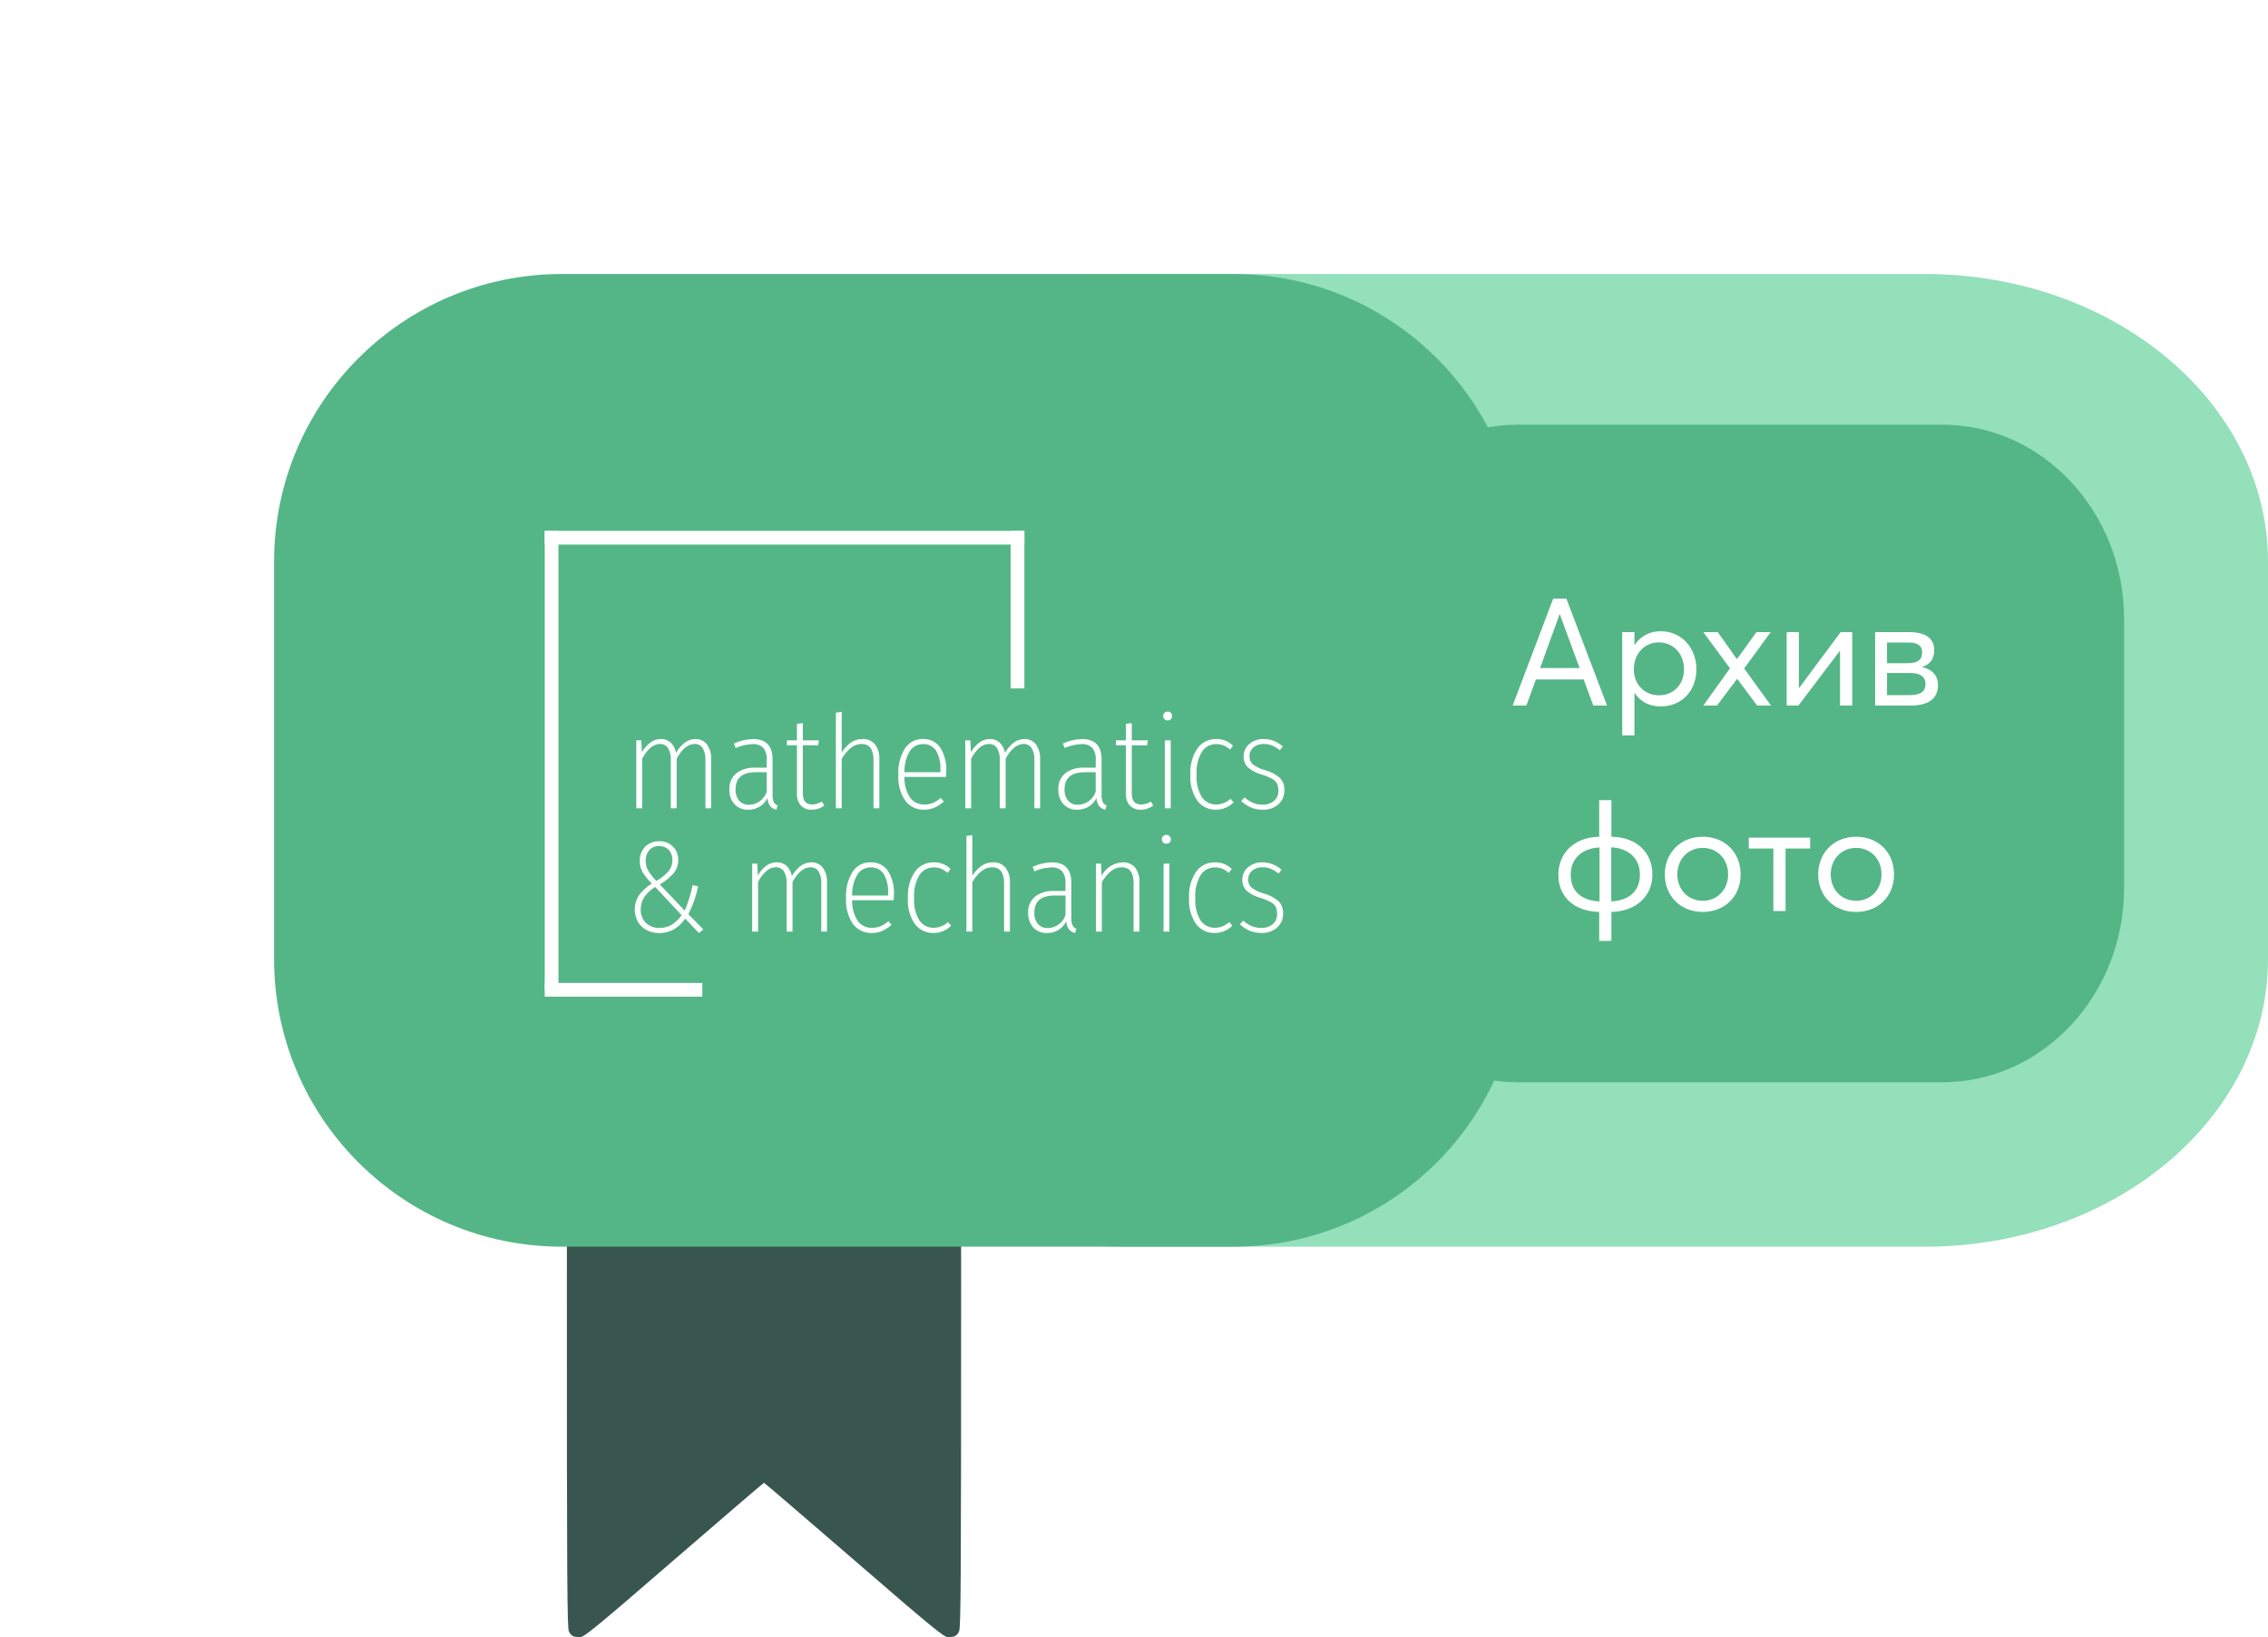 <svg width="331" height="239" viewBox="0 0 331 239" fill="none" xmlns="http://www.w3.org/2000/svg">
<g clip-path="url(#clip0_140_4)">
<path d="M83.477 136.241C83.296 136.382 83.054 136.764 82.934 137.066C82.793 137.448 82.732 153.361 82.732 187.621C82.732 231.094 82.773 237.692 83.034 238.175C83.356 238.839 83.698 239 84.644 239C85.247 239 86.716 237.813 98.364 227.734C105.525 221.538 111.44 216.469 111.5 216.469C111.56 216.469 117.475 221.538 124.637 227.734C136.284 237.813 137.753 239 138.356 239C139.302 239 139.644 238.839 139.966 238.175C140.227 237.692 140.268 231.114 140.268 187.641C140.268 151.671 140.207 137.489 140.046 137.026C139.926 136.684 139.664 136.302 139.463 136.201C138.859 135.879 83.899 135.94 83.477 136.241Z" fill="#38564D"/>
</g>
<path d="M280.923 40H164.077C136.42 40 114 58.804 114 82V140C114 163.196 136.42 182 164.077 182H280.923C308.58 182 331 163.196 331 140V82C331 58.804 308.58 40 280.923 40Z" fill="#93E0BB"/>
<g filter="url(#filter0_d_140_4)">
<path d="M180 40H82C58.804 40 40 58.804 40 82V140C40 163.196 58.804 182 82 182H180C203.196 182 222 163.196 222 140V82C222 58.804 203.196 40 180 40Z" fill="#54B686"/>
</g>
<path d="M148.5 100.5V77.5" stroke="white" stroke-width="2"/>
<path d="M79.5 78.5H149.5" stroke="white" stroke-width="2"/>
<path d="M80.5 77.5V144.5" stroke="white" stroke-width="2"/>
<path d="M102.5 144.5H79.5" stroke="white" stroke-width="2"/>
<path d="M101.488 107.892C101.813 107.877 102.136 107.941 102.43 108.079C102.725 108.216 102.982 108.422 103.179 108.68C103.616 109.311 103.83 110.07 103.787 110.836V118H102.951V110.951C102.993 110.34 102.851 109.73 102.543 109.2C102.415 109.01 102.24 108.856 102.036 108.753C101.831 108.65 101.604 108.601 101.375 108.611C100.412 108.611 99.538 109.327 98.753 110.758V118H97.9V110.951C97.941 110.339 97.798 109.73 97.489 109.2C97.361 109.01 97.186 108.857 96.981 108.754C96.776 108.652 96.549 108.603 96.32 108.614C95.357 108.614 94.491 109.33 93.72 110.761V118H92.862V108.082H93.6L93.676 109.811C93.989 109.261 94.41 108.781 94.914 108.4C95.358 108.066 95.898 107.886 96.453 107.887C96.987 107.869 97.507 108.062 97.9 108.424C98.304 108.825 98.57 109.344 98.66 109.906C98.981 109.338 99.409 108.839 99.92 108.434C100.367 108.082 100.919 107.891 101.488 107.892ZM112.755 116.043C112.735 116.4 112.793 116.756 112.926 117.088C113.047 117.323 113.25 117.505 113.496 117.601L113.306 118.209C112.945 118.135 112.62 117.941 112.384 117.658C112.15 117.316 112.021 116.913 112.014 116.499C111.759 117.02 111.361 117.457 110.866 117.76C110.372 118.063 109.801 118.219 109.221 118.209C108.844 118.229 108.467 118.167 108.116 118.028C107.765 117.888 107.449 117.675 107.188 117.402C106.673 116.805 106.407 116.033 106.447 115.245C106.422 114.803 106.499 114.362 106.673 113.955C106.846 113.548 107.111 113.187 107.447 112.899C108.242 112.307 109.221 112.014 110.211 112.073H111.9V110.933C111.95 110.315 111.778 109.699 111.416 109.195C111.208 108.992 110.958 108.836 110.684 108.739C110.41 108.643 110.118 108.607 109.829 108.634C108.977 108.663 108.138 108.856 107.359 109.204L107.112 108.539C107.99 108.141 108.937 107.922 109.9 107.892C111.8 107.892 112.75 108.886 112.75 110.875L112.755 116.043ZM109.316 117.487C109.89 117.476 110.447 117.287 110.909 116.947C111.372 116.607 111.718 116.132 111.9 115.587V112.737H110.3C108.337 112.737 107.355 113.567 107.355 115.226C107.316 115.829 107.503 116.425 107.878 116.898C108.059 117.096 108.282 117.252 108.531 117.354C108.78 117.456 109.048 117.501 109.316 117.487ZM120.3 117.6C119.77 118.001 119.122 118.214 118.457 118.208C118.166 118.224 117.875 118.178 117.603 118.074C117.331 117.969 117.085 117.807 116.88 117.6C116.473 117.119 116.269 116.499 116.31 115.871V108.8H114.845V108.082H116.308V105.669L117.163 105.569V108.082H119.519L119.4 108.8H117.163V115.83C117.163 116.907 117.619 117.445 118.531 117.445C119.032 117.439 119.521 117.287 119.937 117.008L120.3 117.6ZM125.886 107.891C126.228 107.871 126.57 107.931 126.885 108.067C127.2 108.202 127.479 108.408 127.7 108.67C128.158 109.296 128.382 110.062 128.336 110.836V118H127.48V110.951C127.48 109.393 126.904 108.614 125.751 108.614C125.172 108.613 124.611 108.815 124.165 109.184C123.63 109.637 123.182 110.184 122.845 110.799V118H121.99V104.035L122.845 103.921V109.849C123.195 109.285 123.649 108.793 124.184 108.4C124.683 108.056 125.278 107.879 125.884 107.892L125.886 107.891ZM138.1 112.642C138.1 112.909 138.087 113.168 138.062 113.421H132C131.958 114.504 132.254 115.573 132.846 116.48C133.085 116.792 133.395 117.042 133.75 117.211C134.105 117.379 134.495 117.461 134.888 117.449C135.32 117.458 135.75 117.381 136.152 117.221C136.569 117.033 136.956 116.783 137.3 116.48L137.737 117.012C137.342 117.381 136.889 117.683 136.397 117.905C135.914 118.11 135.393 118.213 134.868 118.205C134.336 118.225 133.807 118.116 133.327 117.886C132.847 117.656 132.43 117.312 132.113 116.885C131.375 115.772 131.021 114.447 131.106 113.114C131.028 111.764 131.363 110.421 132.066 109.266C132.347 108.832 132.735 108.478 133.192 108.237C133.65 107.996 134.161 107.876 134.678 107.889C135.173 107.863 135.667 107.963 136.112 108.181C136.558 108.399 136.94 108.726 137.224 109.133C137.868 110.186 138.173 111.41 138.1 112.642ZM137.245 112.357C137.302 111.397 137.085 110.441 136.619 109.6C136.414 109.283 136.128 109.026 135.791 108.856C135.453 108.686 135.077 108.609 134.7 108.633C134.326 108.626 133.956 108.713 133.625 108.886C133.293 109.058 133.009 109.311 132.8 109.621C132.239 110.561 131.961 111.643 132 112.737H137.244L137.245 112.357ZM149.5 107.892C149.825 107.877 150.148 107.941 150.442 108.079C150.737 108.216 150.994 108.422 151.191 108.68C151.628 109.311 151.842 110.07 151.799 110.836V118H150.963V110.951C151.005 110.34 150.863 109.73 150.556 109.2C150.428 109.01 150.253 108.856 150.049 108.753C149.844 108.65 149.617 108.601 149.388 108.611C148.425 108.611 147.551 109.327 146.766 110.758V118H145.91V110.951C145.951 110.339 145.808 109.73 145.5 109.2C145.372 109.01 145.197 108.856 144.993 108.753C144.788 108.65 144.561 108.601 144.332 108.611C143.369 108.611 142.503 109.327 141.732 110.758V118H140.877V108.082H141.618L141.694 109.811C142.005 109.262 142.425 108.782 142.927 108.4C143.371 108.066 143.911 107.886 144.466 107.887C144.998 107.868 145.517 108.059 145.91 108.419C146.314 108.82 146.58 109.339 146.67 109.901C146.992 109.333 147.421 108.833 147.934 108.429C148.381 108.08 148.933 107.89 149.5 107.892ZM160.767 116.043C160.747 116.4 160.805 116.756 160.938 117.088C161.059 117.323 161.262 117.505 161.508 117.601L161.318 118.209C160.957 118.135 160.632 117.941 160.396 117.658C160.162 117.316 160.033 116.913 160.026 116.499C159.771 117.02 159.373 117.457 158.878 117.76C158.384 118.063 157.813 118.219 157.233 118.209C156.856 118.229 156.479 118.166 156.128 118.027C155.777 117.887 155.461 117.673 155.2 117.4C154.685 116.803 154.419 116.031 154.459 115.243C154.434 114.801 154.511 114.36 154.685 113.953C154.858 113.546 155.123 113.185 155.459 112.897C156.255 112.305 157.234 112.012 158.224 112.071H159.915V110.931C159.965 110.312 159.793 109.696 159.43 109.193C159.222 108.99 158.972 108.834 158.698 108.737C158.424 108.641 158.132 108.605 157.843 108.632C156.991 108.661 156.152 108.854 155.373 109.202L155.126 108.537C156.005 108.139 156.954 107.92 157.919 107.891C159.819 107.891 160.769 108.885 160.769 110.874L160.767 116.043ZM157.328 117.487C157.902 117.476 158.459 117.287 158.921 116.947C159.384 116.607 159.73 116.132 159.912 115.587V112.737H158.312C156.349 112.737 155.367 113.567 155.367 115.226C155.328 115.829 155.514 116.425 155.889 116.898C156.071 117.097 156.294 117.252 156.543 117.354C156.792 117.456 157.06 117.501 157.329 117.487H157.328ZM168.31 117.601C167.78 118.002 167.132 118.215 166.467 118.209C166.176 118.225 165.885 118.179 165.613 118.075C165.341 117.97 165.095 117.808 164.89 117.601C164.483 117.12 164.279 116.5 164.32 115.872V108.8H162.858V108.082H164.321V105.669L165.176 105.569V108.082H167.532L167.418 108.804H165.176V115.834C165.176 116.911 165.632 117.449 166.544 117.449C167.045 117.443 167.534 117.291 167.95 117.012L168.31 117.601ZM170.856 108.082V118H170V108.082H170.856ZM170.4 103.882C170.487 103.878 170.574 103.891 170.655 103.922C170.736 103.953 170.811 104 170.873 104.06C170.935 104.121 170.984 104.194 171.018 104.274C171.051 104.355 171.067 104.441 171.065 104.528C171.068 104.614 171.054 104.699 171.022 104.779C170.991 104.859 170.944 104.932 170.884 104.993C170.82 105.054 170.744 105.102 170.661 105.133C170.577 105.164 170.489 105.178 170.4 105.174C170.313 105.177 170.227 105.162 170.147 105.129C170.067 105.096 169.995 105.047 169.935 104.984C169.819 104.86 169.754 104.697 169.754 104.528C169.754 104.359 169.819 104.195 169.935 104.072C169.995 104.009 170.067 103.96 170.147 103.928C170.227 103.895 170.314 103.88 170.4 103.883V103.882ZM177.506 107.891C177.959 107.878 178.409 107.958 178.831 108.124C179.252 108.291 179.635 108.541 179.957 108.86L179.52 109.43C179.246 109.183 178.935 108.98 178.598 108.83C178.257 108.691 177.892 108.623 177.524 108.63C177.107 108.62 176.694 108.717 176.325 108.911C175.956 109.106 175.643 109.391 175.415 109.741C174.826 110.756 174.555 111.924 174.636 113.094C174.553 114.24 174.822 115.383 175.406 116.372C175.637 116.713 175.951 116.991 176.318 117.178C176.685 117.366 177.094 117.458 177.506 117.445C178.282 117.434 179.026 117.136 179.596 116.609L180.033 117.141C179.702 117.476 179.309 117.742 178.875 117.925C178.442 118.107 177.976 118.202 177.506 118.205C176.974 118.225 176.446 118.117 175.965 117.89C175.484 117.663 175.065 117.323 174.743 116.9C173.994 115.78 173.637 114.444 173.727 113.1C173.644 111.743 174.004 110.395 174.752 109.26C175.064 108.823 175.478 108.47 175.958 108.232C176.439 107.993 176.971 107.876 177.507 107.892L177.506 107.891ZM184.406 107.891C184.916 107.885 185.422 107.975 185.898 108.157C186.381 108.354 186.827 108.63 187.219 108.974L186.782 109.525C186.441 109.24 186.06 109.006 185.651 108.832C185.267 108.682 184.857 108.608 184.445 108.613C183.898 108.588 183.361 108.764 182.935 109.107C182.744 109.27 182.593 109.475 182.492 109.705C182.392 109.936 182.345 110.186 182.356 110.437C182.347 110.655 182.388 110.873 182.474 111.073C182.561 111.274 182.691 111.453 182.856 111.596C183.384 111.983 183.98 112.266 184.613 112.432C185.418 112.642 186.165 113.032 186.798 113.572C187.022 113.814 187.195 114.098 187.306 114.408C187.417 114.719 187.464 115.048 187.444 115.377C187.459 115.763 187.387 116.148 187.234 116.503C187.081 116.858 186.851 117.174 186.561 117.429C185.935 117.962 185.131 118.24 184.309 118.208C183.703 118.221 183.102 118.107 182.542 117.875C182.023 117.645 181.547 117.327 181.136 116.935L181.63 116.403C181.996 116.737 182.413 117.01 182.865 117.211C183.318 117.391 183.803 117.478 184.29 117.468C184.886 117.494 185.47 117.301 185.934 116.926C186.149 116.736 186.317 116.499 186.428 116.234C186.538 115.969 186.586 115.682 186.57 115.396C186.584 115.042 186.512 114.69 186.361 114.37C186.193 114.076 185.942 113.838 185.639 113.686C185.164 113.44 184.668 113.237 184.157 113.078C183.401 112.885 182.699 112.521 182.105 112.014C181.902 111.806 181.743 111.559 181.638 111.288C181.534 111.017 181.486 110.727 181.497 110.437C181.49 110.091 181.56 109.747 181.703 109.431C181.846 109.116 182.058 108.836 182.323 108.613C182.902 108.123 183.642 107.866 184.4 107.892L184.406 107.891ZM96.206 122.814C96.575 122.795 96.945 122.853 97.29 122.986C97.635 123.118 97.949 123.322 98.21 123.584C98.472 123.845 98.675 124.159 98.808 124.504C98.941 124.849 98.999 125.219 98.98 125.588C98.994 126.269 98.765 126.932 98.334 127.459C97.746 128.116 97.06 128.677 96.3 129.122L99.93 132.941C100.442 131.736 100.83 130.483 101.089 129.2L101.889 129.409C101.603 130.817 101.123 132.179 100.464 133.456L102.647 135.7L102 136.209L100.005 134.119C99.566 134.74 99.007 135.266 98.361 135.668C97.693 136.046 96.934 136.234 96.167 136.21C95.541 136.219 94.922 136.072 94.367 135.783C93.841 135.506 93.402 135.088 93.1 134.575C92.77 133.974 92.611 133.295 92.637 132.611C92.664 131.926 92.876 131.262 93.252 130.689C93.769 130.015 94.403 129.44 95.123 128.989C94.606 128.481 94.15 127.914 93.765 127.3C93.496 126.805 93.361 126.248 93.375 125.685C93.36 125.305 93.421 124.926 93.554 124.57C93.688 124.215 93.892 123.889 94.154 123.614C94.422 123.346 94.743 123.136 95.096 122.999C95.449 122.861 95.827 122.798 96.206 122.814ZM96.206 123.514C95.936 123.501 95.666 123.549 95.417 123.652C95.167 123.756 94.944 123.914 94.762 124.114C94.396 124.545 94.206 125.098 94.23 125.663C94.223 126.114 94.324 126.559 94.524 126.963C94.878 127.56 95.302 128.111 95.788 128.607C96.46 128.237 97.064 127.755 97.574 127.182C97.935 126.744 98.13 126.192 98.125 125.624C98.144 125.341 98.108 125.056 98.016 124.787C97.925 124.518 97.781 124.27 97.593 124.057C97.412 123.876 97.195 123.735 96.956 123.642C96.717 123.549 96.462 123.507 96.206 123.517V123.514ZM95.617 129.48C94.996 129.866 94.456 130.37 94.03 130.965C93.677 131.5 93.495 132.129 93.507 132.77C93.491 133.131 93.551 133.491 93.681 133.828C93.812 134.165 94.012 134.471 94.267 134.727C94.524 134.974 94.828 135.167 95.161 135.294C95.494 135.421 95.849 135.481 96.205 135.468C96.851 135.487 97.49 135.325 98.049 135C98.613 134.634 99.098 134.157 99.474 133.6L95.617 129.48ZM118.4 125.892C118.725 125.877 119.048 125.941 119.342 126.079C119.637 126.216 119.894 126.422 120.091 126.68C120.528 127.311 120.742 128.07 120.699 128.836V136H119.863V128.951C119.904 128.341 119.761 127.732 119.454 127.203C119.326 127.013 119.151 126.859 118.947 126.756C118.742 126.653 118.515 126.604 118.286 126.614C117.323 126.614 116.449 127.33 115.664 128.761V136H114.809V128.951C114.85 128.34 114.708 127.73 114.4 127.2C114.272 127.01 114.097 126.856 113.893 126.753C113.688 126.649 113.46 126.601 113.231 126.611C112.268 126.611 111.402 127.327 110.631 128.758V136H109.776V126.082H110.517L110.593 127.811C110.904 127.262 111.322 126.782 111.824 126.4C112.268 126.066 112.808 125.886 113.363 125.887C113.895 125.868 114.414 126.059 114.807 126.419C115.211 126.82 115.477 127.339 115.567 127.901C115.889 127.333 116.318 126.833 116.831 126.429C117.279 126.079 117.832 125.89 118.4 125.892ZM130.465 130.642C130.465 130.909 130.452 131.168 130.427 131.421H124.364C124.322 132.504 124.618 133.573 125.21 134.48C125.449 134.792 125.759 135.042 126.114 135.211C126.469 135.379 126.859 135.461 127.252 135.449C127.684 135.458 128.114 135.381 128.516 135.221C128.934 135.033 129.322 134.783 129.666 134.48L130.103 135.012C129.708 135.381 129.255 135.683 128.763 135.905C128.28 136.11 127.759 136.213 127.234 136.205C126.702 136.225 126.173 136.116 125.693 135.886C125.213 135.656 124.796 135.312 124.479 134.885C123.741 133.772 123.387 132.447 123.472 131.114C123.394 129.764 123.728 128.422 124.431 127.267C124.712 126.833 125.1 126.478 125.557 126.237C126.014 125.996 126.526 125.876 127.043 125.889C127.538 125.863 128.032 125.963 128.477 126.181C128.923 126.399 129.305 126.726 129.589 127.133C130.232 128.186 130.537 129.41 130.463 130.642H130.465ZM129.61 130.357C129.666 129.398 129.449 128.442 128.983 127.602C128.778 127.285 128.492 127.028 128.155 126.857C127.818 126.687 127.441 126.61 127.064 126.633C126.69 126.626 126.32 126.713 125.989 126.886C125.657 127.058 125.373 127.311 125.164 127.621C124.603 128.561 124.325 129.643 124.364 130.737H129.608L129.61 130.357ZM136.279 125.892C136.732 125.879 137.182 125.959 137.604 126.125C138.025 126.292 138.408 126.542 138.73 126.861L138.293 127.431C138.019 127.184 137.708 126.981 137.371 126.831C137.031 126.692 136.666 126.624 136.298 126.631C135.881 126.621 135.468 126.718 135.099 126.912C134.73 127.107 134.417 127.392 134.189 127.742C133.6 128.757 133.328 129.925 133.41 131.096C133.327 132.241 133.595 133.385 134.179 134.374C134.41 134.715 134.724 134.993 135.091 135.181C135.458 135.368 135.867 135.46 136.279 135.448C137.055 135.437 137.799 135.139 138.369 134.612L138.806 135.144C138.475 135.479 138.082 135.745 137.648 135.928C137.215 136.11 136.749 136.205 136.279 136.208C135.747 136.229 135.217 136.12 134.736 135.893C134.254 135.665 133.835 135.324 133.513 134.9C132.765 133.78 132.409 132.444 132.5 131.1C132.418 129.743 132.778 128.397 133.526 127.262C133.837 126.826 134.251 126.472 134.73 126.233C135.21 125.995 135.741 125.877 136.277 125.892H136.279ZM144.943 125.892C145.285 125.872 145.627 125.932 145.942 126.068C146.257 126.203 146.536 126.409 146.757 126.671C147.215 127.297 147.44 128.063 147.394 128.837V136H146.539V128.951C146.539 127.393 145.963 126.614 144.81 126.614C144.231 126.613 143.669 126.814 143.223 127.184C142.687 127.637 142.238 128.185 141.9 128.8V136H141.045V122.035L141.9 121.921V127.849C142.25 127.285 142.705 126.793 143.24 126.4C143.74 126.056 144.335 125.878 144.941 125.892H144.943ZM156.36 134.043C156.34 134.4 156.398 134.756 156.531 135.088C156.652 135.323 156.855 135.505 157.101 135.601L156.911 136.209C156.551 136.135 156.226 135.94 155.99 135.658C155.755 135.316 155.626 134.913 155.619 134.499C155.364 135.02 154.966 135.457 154.471 135.76C153.977 136.063 153.406 136.219 152.826 136.209C152.449 136.229 152.072 136.167 151.721 136.028C151.37 135.888 151.054 135.675 150.793 135.402C150.278 134.805 150.012 134.033 150.052 133.245C150.027 132.803 150.104 132.362 150.278 131.955C150.451 131.548 150.716 131.187 151.052 130.899C151.847 130.307 152.826 130.014 153.816 130.073H155.5V128.933C155.55 128.315 155.378 127.699 155.016 127.195C154.808 126.992 154.558 126.836 154.284 126.739C154.01 126.643 153.718 126.607 153.429 126.634C152.577 126.663 151.738 126.856 150.959 127.204L150.712 126.539C151.591 126.141 152.54 125.922 153.505 125.893C155.405 125.893 156.355 126.887 156.355 128.876L156.36 134.043ZM152.921 135.487C153.495 135.476 154.052 135.287 154.514 134.947C154.977 134.607 155.323 134.132 155.505 133.587V130.737H153.905C151.942 130.737 150.96 131.567 150.96 133.226C150.921 133.829 151.108 134.425 151.483 134.898C151.664 135.096 151.887 135.252 152.136 135.354C152.385 135.456 152.653 135.501 152.921 135.487ZM163.846 125.892C164.189 125.87 164.532 125.928 164.849 126.062C165.165 126.195 165.446 126.4 165.67 126.661C166.125 127.292 166.346 128.061 166.297 128.837V136H165.442V128.951C165.442 127.393 164.866 126.614 163.713 126.614C163.134 126.613 162.572 126.814 162.126 127.184C161.591 127.637 161.143 128.184 160.806 128.799V136H159.951V126.082H160.692L160.768 127.868C161.057 127.293 161.495 126.806 162.037 126.459C162.578 126.111 163.203 125.915 163.846 125.892ZM170.667 126.082V136H169.812V126.082H170.667ZM170.211 121.882C170.298 121.878 170.385 121.891 170.466 121.922C170.547 121.953 170.622 122 170.684 122.06C170.746 122.121 170.796 122.194 170.829 122.274C170.862 122.355 170.878 122.441 170.876 122.528C170.879 122.614 170.865 122.699 170.833 122.779C170.802 122.859 170.755 122.932 170.695 122.993C170.631 123.054 170.555 123.102 170.472 123.133C170.388 123.164 170.3 123.178 170.211 123.174C170.124 123.177 170.038 123.162 169.958 123.129C169.878 123.096 169.806 123.047 169.746 122.984C169.63 122.86 169.565 122.697 169.565 122.528C169.565 122.359 169.63 122.195 169.746 122.072C169.806 122.009 169.878 121.96 169.958 121.928C170.038 121.895 170.125 121.88 170.211 121.883V121.882ZM177.317 125.891C177.77 125.878 178.22 125.958 178.642 126.124C179.063 126.291 179.446 126.541 179.768 126.86L179.331 127.43C179.057 127.183 178.746 126.98 178.409 126.83C178.068 126.691 177.703 126.623 177.335 126.63C176.918 126.62 176.505 126.717 176.136 126.911C175.767 127.106 175.454 127.391 175.226 127.741C174.637 128.756 174.365 129.924 174.447 131.095C174.364 132.241 174.633 133.384 175.217 134.373C175.448 134.714 175.762 134.992 176.129 135.18C176.496 135.367 176.905 135.459 177.317 135.447C178.093 135.436 178.837 135.138 179.407 134.611L179.844 135.143C179.513 135.478 179.12 135.744 178.686 135.927C178.253 136.109 177.787 136.204 177.317 136.207C176.785 136.227 176.256 136.119 175.775 135.892C175.293 135.664 174.874 135.324 174.552 134.9C173.803 133.78 173.446 132.444 173.536 131.1C173.454 129.743 173.814 128.397 174.562 127.262C174.873 126.825 175.288 126.471 175.768 126.232C176.249 125.994 176.781 125.877 177.317 125.892V125.891ZM184.217 125.891C184.727 125.885 185.233 125.975 185.709 126.157C186.192 126.354 186.638 126.63 187.03 126.974L186.593 127.525C186.252 127.24 185.871 127.006 185.462 126.831C185.078 126.681 184.668 126.607 184.256 126.612C183.709 126.587 183.172 126.763 182.746 127.106C182.555 127.269 182.404 127.474 182.303 127.704C182.203 127.935 182.156 128.185 182.167 128.436C182.158 128.654 182.199 128.872 182.285 129.072C182.372 129.273 182.502 129.452 182.667 129.595C183.195 129.982 183.791 130.265 184.424 130.431C185.229 130.641 185.976 131.031 186.609 131.571C186.832 131.812 187.005 132.096 187.116 132.405C187.227 132.714 187.274 133.043 187.255 133.371C187.27 133.757 187.198 134.142 187.045 134.497C186.892 134.852 186.662 135.168 186.372 135.423C185.746 135.956 184.942 136.234 184.12 136.202C183.514 136.215 182.913 136.101 182.353 135.869C181.834 135.639 181.358 135.321 180.947 134.929L181.441 134.397C181.807 134.73 182.224 135.003 182.676 135.204C183.129 135.384 183.614 135.471 184.101 135.461C184.697 135.487 185.281 135.294 185.745 134.919C185.958 134.73 186.126 134.495 186.236 134.232C186.345 133.969 186.395 133.685 186.38 133.4C186.394 133.046 186.322 132.694 186.171 132.374C186.003 132.08 185.752 131.842 185.449 131.69C184.974 131.444 184.478 131.241 183.967 131.082C183.211 130.889 182.509 130.525 181.915 130.018C181.712 129.81 181.553 129.563 181.448 129.292C181.344 129.021 181.296 128.731 181.307 128.441C181.3 128.095 181.37 127.751 181.513 127.435C181.656 127.12 181.868 126.84 182.133 126.617C182.712 126.124 183.454 125.866 184.214 125.892L184.217 125.891Z" fill="white"/>
<path d="M283.462 62H221.538C206.882 62 195 74.713 195 90.394V129.606C195 145.287 206.882 158 221.538 158H283.462C298.118 158 310 145.287 310 129.606V90.394C310 74.713 298.118 62 283.462 62Z" fill="#54B686"/>
<path d="M220.764 103H222.766L224.152 99.194H231.126L232.534 103H234.536L228.596 87.38H226.682L220.764 103ZM224.768 97.522L227.606 89.69H227.65L230.532 97.522H224.768ZM236.753 107.356H238.535V101.152H238.557C239.349 102.384 240.669 103.132 242.363 103.132C245.311 103.132 247.577 100.976 247.577 97.72C247.577 94.552 245.399 92.154 242.363 92.154C240.735 92.154 239.371 92.902 238.557 94.178H238.535V92.286H236.753V107.356ZM242.121 101.504C240.075 101.504 238.447 99.986 238.447 97.72C238.447 95.52 239.921 93.782 242.099 93.782C244.123 93.782 245.773 95.344 245.773 97.72C245.773 99.876 244.277 101.504 242.121 101.504ZM248.588 103H250.59L253.516 99.106H253.538L256.442 103H258.466L254.55 97.588L258.422 92.286H256.332L253.516 96.202H253.472L250.7 92.286H248.588L252.482 97.566L248.588 103ZM260.751 103H262.467L268.495 95.036H268.539V103H270.321V92.286H268.627L262.577 100.426H262.533V92.286H260.751V103ZM273.663 103H278.811C281.737 103 282.837 101.79 282.837 100.008C282.837 98.534 281.847 97.654 280.527 97.39V97.368C281.715 96.994 282.287 96.158 282.287 94.904C282.287 93.166 280.989 92.286 278.657 92.286H273.663V103ZM275.401 96.818V93.804H278.569C279.757 93.804 280.527 94.2 280.527 95.256C280.527 96.312 279.845 96.818 278.503 96.818H275.401ZM275.401 101.482V98.248H278.789C280.219 98.248 281.011 98.776 281.011 99.854C281.011 100.976 280.263 101.482 278.679 101.482H275.401ZM241.159 127.698C241.159 124.464 238.871 122.198 235.175 122.154V116.808H233.393V122.154C229.697 122.242 227.431 124.574 227.431 127.698C227.431 130.866 229.653 133.044 233.393 133.132V137.356H235.175V133.132C238.827 133.022 241.159 130.8 241.159 127.698ZM235.153 131.592V123.694C237.771 123.848 239.333 125.366 239.333 127.698C239.333 129.942 237.925 131.46 235.153 131.592ZM229.235 127.72C229.235 125.432 230.775 123.848 233.437 123.716V131.592C230.665 131.46 229.235 130.008 229.235 127.72ZM248.512 133.132C251.68 133.132 254.034 130.91 254.034 127.654C254.034 124.398 251.68 122.154 248.512 122.154C245.19 122.154 242.968 124.574 242.968 127.654C242.968 130.734 245.19 133.132 248.512 133.132ZM248.512 131.504C246.29 131.504 244.794 129.788 244.794 127.654C244.794 125.52 246.268 123.782 248.512 123.782C250.58 123.782 252.208 125.366 252.208 127.654C252.208 129.942 250.558 131.504 248.512 131.504ZM258.811 133H260.593V123.87H264.179V122.286H255.225V123.87H258.811V133ZM270.898 133.132C274.066 133.132 276.42 130.91 276.42 127.654C276.42 124.398 274.066 122.154 270.898 122.154C267.576 122.154 265.354 124.574 265.354 127.654C265.354 130.734 267.576 133.132 270.898 133.132ZM270.898 131.504C268.676 131.504 267.18 129.788 267.18 127.654C267.18 125.52 268.654 123.782 270.898 123.782C272.966 123.782 274.594 125.366 274.594 127.654C274.594 129.942 272.944 131.504 270.898 131.504Z" fill="white"/>
<defs>
<filter id="filter0_d_140_4" x="0" y="0" width="262" height="222" filterUnits="userSpaceOnUse" color-interpolation-filters="sRGB">
<feFlood flood-opacity="0" result="BackgroundImageFix"/>
<feColorMatrix in="SourceAlpha" type="matrix" values="0 0 0 0 0 0 0 0 0 0 0 0 0 0 0 0 0 0 127 0" result="hardAlpha"/>
<feOffset/>
<feGaussianBlur stdDeviation="20"/>
<feColorMatrix type="matrix" values="0 0 0 0 0 0 0 0 0 0 0 0 0 0 0 0 0 0 0.122 0"/>
<feBlend mode="normal" in2="BackgroundImageFix" result="effect1_dropShadow_140_4"/>
<feBlend mode="normal" in="SourceGraphic" in2="effect1_dropShadow_140_4" result="shape"/>
</filter>
<clipPath id="clip0_140_4">
<rect width="103" height="103" fill="white" transform="translate(60 136)"/>
</clipPath>
</defs>
</svg>
